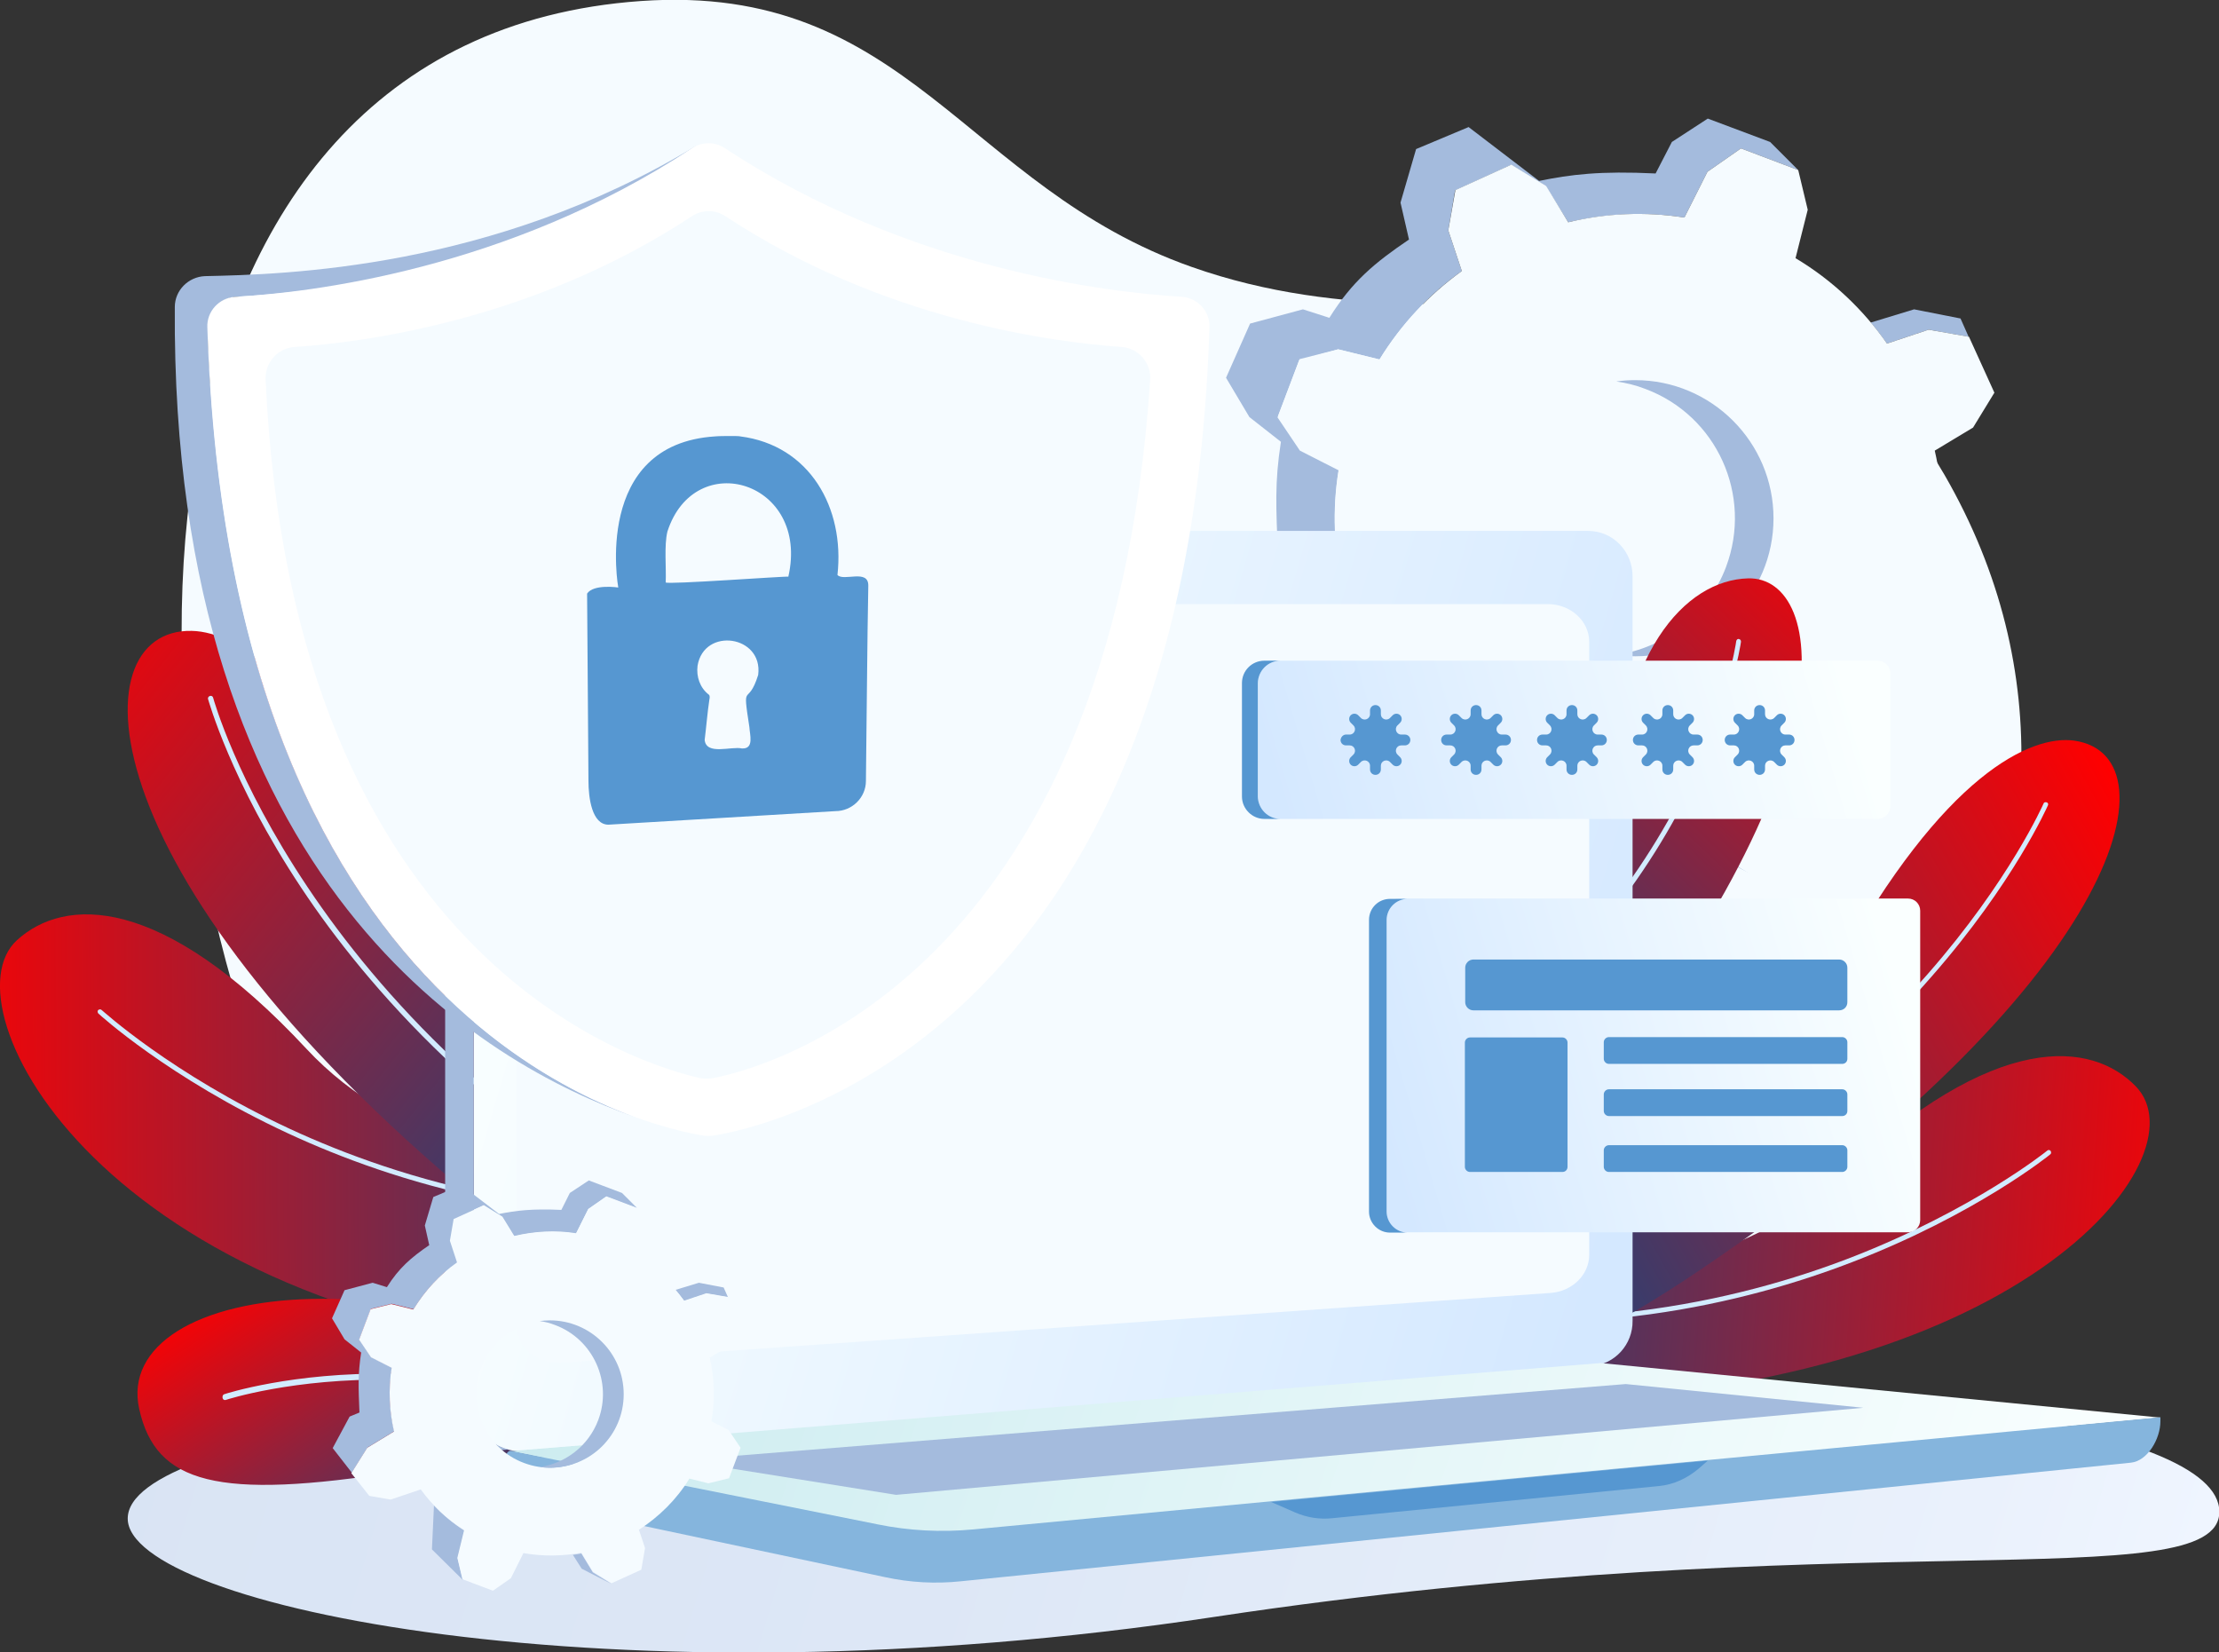 <?xml version="1.0" encoding="utf-8"?>
<!-- Generator: Adobe Illustrator 27.8.1, SVG Export Plug-In . SVG Version: 6.00 Build 0)  -->
<svg version="1.1" id="katman_1" xmlns="http://www.w3.org/2000/svg" xmlns:xlink="http://www.w3.org/1999/xlink" x="0px" y="0px"
	 viewBox="0 0 655 487.7" style="enable-background:new 0 0 655 487.7;" xml:space="preserve">
<rect x="0" y="0" width="655" height="487.7" fill="#333333" stroke="none"/>
<style type="text/css">
	.st0{fill:#F5FBFF;}
	.st1{fill:url(#Background-3_00000181063185316024655860000012911055793547018412_);}
	.st2{fill:#A4BBDD;}
	.st3{fill:url(#Leaf_Part_00000155834528819581263560000015809729797022632084_);}
	.st4{fill:#D2EBFF;}
	.st5{fill:url(#Leaf_Part-4_00000173123582262987185850000002905816440312618170_);}
	.st6{fill:url(#Leaf_Part-7_00000021094448543043347220000015055479890481400766_);}
	.st7{fill:url(#Leaf_Part-10_00000013904333759676599410000009458822704523613323_);}
	.st8{fill:url(#Leaf_Part-13_00000167390835833459702110000008541720610094598545_);}
	.st9{fill:url(#Leaf_Part-16_00000024712072185092510510000004202814920652694150_);}
	.st10{fill:url(#Laptop_Part_00000029024886507517401100000010002471421835296189_);}
	.st11{fill:url(#Laptop_Part-2_00000016788856712543249050000006895453271191251135_);}
	.st12{fill:#85B5DD;}
	.st13{fill:#5697D1;}
	.st14{fill:#FFFFFF;}
	.st15{fill:url(#Board_2_Part_00000169523523139322630700000002664142288101676977_);}
	.st16{fill:url(#Board_1_Part_00000119095539958932437020000009076958202270874809_);}
</style>
<g id="Background">
	<path id="Background-2" class="st0" d="M89.8,345.8C149.4,465.4,299.5,511.6,425.1,449S640.8,256,574,140.2
		c-49-85-132.9-29.9-222.2-61.4c-67.1-23.6-83.9-84-162.6-78.5C32,11.4,30.2,226.1,89.8,345.8z"/>
	
		<linearGradient id="Background-3_00000016060639720149314490000012473497279166619566_" gradientUnits="userSpaceOnUse" x1="-1829.84" y1="-40.871" x2="-1238.25" y2="134.219" gradientTransform="matrix(-1 0 0 -1 -1200.89 490)">
		<stop  offset="0" style="stop-color:#EFF5FF"/>
		<stop  offset="0.11" style="stop-color:#EAF1FC"/>
		<stop  offset="0.58" style="stop-color:#DDE7F6"/>
		<stop  offset="1" style="stop-color:#D9E4F4"/>
	</linearGradient>
	<path id="Background-3" style="fill:url(#Background-3_00000016060639720149314490000012473497279166619566_);" d="M37.7,448.2
		c0,25.6,142.4,56,320.9,29c187.3-28.3,296.5-5.4,296.5-31s-107.1-42-296.5-42S37.7,422.6,37.7,448.2L37.7,448.2z"/>
</g>
<g id="Gear">
	<g id="Gear_Part">
		<path id="Gear_Part-2" class="st2" d="M569.3,97.3l-12.3,4.1c-1.5-2.1-3.1-4.2-4.8-6.2l12.8-3.9l13.7,2.7l2.4,5.4L569.3,97.3
			L569.3,97.3z"/>
		<path id="Gear_Part-3" class="st2" d="M500.1,241.1l6.4,10.5l10.3,6.3l-16.4-8.4l-5-7.7C497,241.7,498.6,241.4,500.1,241.1
			L500.1,241.1z"/>
		<path id="Gear_Part-4" class="st2" d="M435.3,228.5l-3.8,15.3l2.8,11.7l-17.1-16.9l1.1-24.3C423.4,219.7,429.1,224.5,435.3,228.5
			L435.3,228.5z"/>
		<path id="Gear_Part-5" class="st2" d="M369,95.5l15.6-4.2l7.8,2.5c6.7-10.7,13.3-16.2,23.5-23.1l-2.5-10.9L418,44l15.5-6.5
			l20.8,15.9c9.3-1.9,18-3,34.4-2.2l4.8-9.3l10.6-6.9l18.4,6.9l8.3,8.3l-16.9-6.4l-9.9,6.9l-6.8,13.5c-11.6-1.8-23.2-1.2-34.3,1.4
			L456.3,55l-10.3-6.3l-16.5,7.5L427.5,68l4,12c-9.6,6.8-17.9,15.7-24.3,26.1l-12.2-3l-11.4,2.9l-6.4,16.9l6.6,9.8l11.4,5.8
			c-2,11.9-1.4,23.8,1.3,35.2l-14.8,8.9l-8.7,14.1l9.9,12.6l-20.5-26.2l9.4-17.4l5.4-2.2c-0.5-13.9-1-20.8,0.9-33.1l-9.3-7.3
			l-6.9-11.6L369,95.5L369,95.5z"/>
	</g>
	<path id="Gear_Part-6" class="st0" d="M395,103.1l12.2,3c6.4-10.4,14.7-19.2,24.3-26.1l-4-12l2.1-11.9l16.5-7.5l10.3,6.3l6.5,10.7
		c11-2.7,22.7-3.2,34.3-1.4l6.8-13.5l9.9-6.9l16.9,6.4l2.8,11.7L530,76.2c10.9,6.5,20,15.2,27,25.2l12.3-4.1l11.9,2.1l7.5,16.5
		l-6.3,10.3l-11.3,6.8c2.6,11.4,3,23.3,1,35.3l9.6,4.9l6.6,9.8l-6.4,16.9l-11.4,2.9l-10.5-2.5c-7.2,11.6-16.8,21.2-27.9,28.3
		l3.3,10.1l-2.1,11.9l-16.5,7.5l-10.3-6.3l-6.4-10.5c-10.4,2-21.2,2.1-32,0.1l-6.9,13.8l-9.9,6.9l-16.9-6.4l-2.8-11.7l3.8-15.3
		c-9.5-6.1-17.5-13.7-24-22.5l-16.7,5.5l-11.9-2.1l-9.9-12.6l8.7-14.1l14.8-8.9c-2.7-11.3-3.2-23.3-1.3-35.2l-11.4-5.8l-6.6-9.8
		l6.4-16.9L395,103.1L395,103.1z M468.3,191.1c21.1,7.9,44.6-2.7,52.5-23.8s-2.7-44.6-23.8-52.5c-21.1-7.9-44.6,2.7-52.5,23.8
		C436.6,159.7,447.3,183.2,468.3,191.1L468.3,191.1z"/>
	<path id="Gear_Part-7" class="st2" d="M482.7,193.7c-1.9,0-3.8-0.2-5.6-0.4c14.2-2.1,27-11.6,32.4-26c7.9-21.1-2.7-44.6-23.8-52.5
		c-2.8-1.1-5.7-1.8-8.6-2.2c1.9-0.3,3.7-0.4,5.6-0.4c22.5,0,40.8,18.3,40.8,40.8S505.2,193.7,482.7,193.7L482.7,193.7z"/>
</g>
<g id="Leaf">
	<g id="Leaf-2">
		
			<linearGradient id="Leaf_Part_00000134951884170447218050000001998817744753881480_" gradientUnits="userSpaceOnUse" x1="-2024.376" y1="49.796" x2="-1752.058" y2="49.796" gradientTransform="matrix(-1 4.886881e-03 -3.665161e-03 -0.75 -1774.49 382.104)">
			<stop  offset="3.000000e-02" style="stop-color:#004D8A"/>
			<stop  offset="1" style="stop-color:#FF0000"/>
		</linearGradient>
		<path id="Leaf_Part" style="fill:url(#Leaf_Part_00000134951884170447218050000001998817744753881480_);" d="M259.4,342.9
			c0,0-115.2,24.4-168.9-33.3c-43-46.2-71.6-44.8-85.5-32.1c-21.6,19.6,25.1,110.7,171,122.3C321.9,411.5,259.4,342.9,259.4,342.9z"
			/>
		<g id="Leaf_Part-2">
			<path id="Leaf_Part-3" class="st4" d="M224.2,357.6c3.1-0.3,6.1-0.7,9.3-1.2c0.4-0.1,0.6-0.4,0.6-0.8s-0.4-0.6-0.8-0.6
				c-63.4,9.2-115.3-6.8-147.7-21.8c-35.1-16.3-55.4-35-55.6-35.1c-0.3-0.3-0.7-0.2-1,0c-0.3,0.3-0.2,0.7,0,1
				c0.2,0.2,20.7,19,56,35.4C116,348.9,164.7,364.1,224.2,357.6L224.2,357.6z"/>
		</g>
	</g>
	<g id="Leaf-3">
		
			<linearGradient id="Leaf_Part-4_00000114783044023116321710000017211470129375746961_" gradientUnits="userSpaceOnUse" x1="-1807.296" y1="1907.627" x2="-1518.016" y2="1907.627" gradientTransform="matrix(-0.78 -0.626 0.451 -0.562 -2045.144 307.511)">
			<stop  offset="3.000000e-02" style="stop-color:#004D8A"/>
			<stop  offset="0.99" style="stop-color:#FF0000"/>
		</linearGradient>
		<path id="Leaf_Part-4" style="fill:url(#Leaf_Part-4_00000114783044023116321710000017211470129375746961_);" d="M241,385.1
			c0,0-95.8-52-121.9-121.4c-23.1-61.4-48.5-77.2-62.5-77.5c-34-0.8-32,74.3,89.6,172.7S241,385.1,241,385.1L241,385.1z"/>
		<g id="Leaf_Part-5">
			<path id="Leaf_Part-6" class="st4" d="M206.4,366c0.2,0,0.3-0.2,0.4-0.3c0.2-0.3,0.1-0.8-0.3-1C89.3,301.4,63.2,206.9,62.9,205.9
				c-0.1-0.4-0.5-0.6-0.9-0.5c-0.4,0.1-0.7,0.5-0.6,0.9c0.1,0.2,6.6,24.2,27.5,55.7c19.3,29.1,55.3,70.7,116.8,103.9
				C206,366,206.2,366,206.4,366L206.4,366z"/>
		</g>
	</g>
	<g id="Leaf-4">
		
			<linearGradient id="Leaf_Part-7_00000104669261867293313540000009377094936030417573_" gradientUnits="userSpaceOnUse" x1="-2300.924" y1="-143.814" x2="-2173.004" y2="-194.644" gradientTransform="matrix(-0.87 -0.493 -0.385 0.678 -1886.456 -572.226)">
			<stop  offset="3.000000e-02" style="stop-color:#004D8A"/>
			<stop  offset="1" style="stop-color:#FF0000"/>
		</linearGradient>
		<path id="Leaf_Part-7" style="fill:url(#Leaf_Part-7_00000104669261867293313540000009377094936030417573_);" d="M194.4,435.9
			c0,0-12.6-11.8-76.4-1.6c-54.1,8.6-72,3.5-76.9-18.4c-8.4-37.6,85.9-52,176.6,8.5C250.4,446.2,194.4,435.9,194.4,435.9
			L194.4,435.9z"/>
		<g id="Leaf_Part-8">
			<path id="Leaf_Part-9" class="st4" d="M223.1,442.1c0.2,0,0.4-0.2,0.4-0.4c0.2-0.4,0.1-1-0.3-1.2C145.1,386,67,411.2,66.2,411.5
				c-0.4,0.1-0.6,0.6-0.5,1.1c0.1,0.5,0.5,0.7,0.9,0.6c0.8-0.3,78.4-25.3,156,28.9C222.8,442.1,222.9,442.2,223.1,442.1L223.1,442.1
				z"/>
		</g>
	</g>
	<g id="Leaf-5">
		
			<linearGradient id="Leaf_Part-10_00000123441750402006138890000000312630451885328790_" gradientUnits="userSpaceOnUse" x1="1584.732" y1="151.25" x2="1858.445" y2="151.25" gradientTransform="matrix(0.998 7.010469e-02 5.257852e-02 -0.748 -1206.993 355.514)">
			<stop  offset="3.000000e-02" style="stop-color:#004D8A"/>
			<stop  offset="1" style="stop-color:#FF0000"/>
		</linearGradient>
		<path id="Leaf_Part-10" style="fill:url(#Leaf_Part-10_00000123441750402006138890000000312630451885328790_);" d="M372.4,369.4
			c0,0,113.4,31.9,170.7-22.2c45.9-43.3,74.4-40,87.4-26.5c20.2,21-34.6,91.1-180.9,93.2S372.4,369.4,372.4,369.4L372.4,369.4z"/>
		<g id="Leaf_Part-11">
			<path id="Leaf_Part-12" class="st4" d="M406.6,386.4c59,10.4,108.6-1.7,140.4-14c36.3-14,58-31.5,58.2-31.7
				c0.3-0.2,0.3-0.7,0.1-1c-0.2-0.3-0.7-0.4-1-0.1c-0.2,0.2-21.8,17.5-57.8,31.5c-33.3,12.9-86.1,25.4-148.7,12.1
				c-0.4,0-0.8,0.2-0.8,0.5s0.2,0.8,0.5,0.8C400.5,385.3,403.5,385.9,406.6,386.4L406.6,386.4z"/>
		</g>
	</g>
	<g id="Leaf-6">
		
			<linearGradient id="Leaf_Part-13_00000165930486062438826410000007354066429103464086_" gradientUnits="userSpaceOnUse" x1="1127.482" y1="-1041.232" x2="1394.317" y2="-1041.232" gradientTransform="matrix(0.874 -0.485 -0.349 -0.629 -945.847 271.75)">
			<stop  offset="3.000000e-02" style="stop-color:#004D8A"/>
			<stop  offset="1" style="stop-color:#FF0000"/>
		</linearGradient>
		<path id="Leaf_Part-13" style="fill:url(#Leaf_Part-13_00000165930486062438826410000007354066429103464086_);" d="M409,376.2
			c0,0,98-26.5,133.5-90.9c31.3-56.9,57.1-68.5,69.8-66.7c31.1,4.5,13.1,72.8-110.6,156.3C400.3,443.4,409,376.2,409,376.2
			L409,376.2z"/>
		<g id="Leaf_Part-14">
			<path id="Leaf_Part-15" class="st4" d="M445.8,372.6c0.2,0.1,0.4,0.1,0.6,0c61.6-23.2,101.3-58.6,123.7-84.3
				c24.4-27.8,34.3-50.4,34.4-50.6c0.2-0.4,0-0.8-0.4-0.9s-0.8,0-0.9,0.4c-0.1,0.2-10,22.7-34.2,50.3
				c-22.4,25.5-61.9,60.7-123.1,83.8c-0.4,0.1-0.5,0.5-0.4,0.9C445.6,372.4,445.7,372.5,445.8,372.6z"/>
		</g>
	</g>
	<g id="Leaf-7">
		
			<linearGradient id="Leaf_Part-16_00000128487407574448314260000006893376356614473346_" gradientUnits="userSpaceOnUse" x1="856.498" y1="-1564.38" x2="1072.74" y2="-1564.38" gradientTransform="matrix(0.69 -0.724 -0.499 -0.476 -960.077 200.588)">
			<stop  offset="3.000000e-02" style="stop-color:#004D8A"/>
			<stop  offset="1" style="stop-color:#FF0000"/>
		</linearGradient>
		<path id="Leaf_Part-16" style="fill:url(#Leaf_Part-16_00000128487407574448314260000006893376356614473346_);" d="M397.4,350.8
			c0,0,77.3-47.4,78.8-108.9c1.2-49.3,21.3-70.7,39.8-71.2c23.1-0.6,32.8,56.3-56.6,162.9C419.2,381.5,397.4,350.8,397.4,350.8z"/>
		<g id="Leaf_Part-17">
			<path id="Leaf_Part-18" class="st4" d="M396.7,335.1c0.2,0,0.3,0,0.5-0.1c54.1-29.5,83-67.5,97.6-94.2
				c15.9-28.9,19.1-51.2,19.1-51.4c0-0.4-0.2-0.7-0.6-0.8c-0.4-0.1-0.7,0.2-0.8,0.6c0,0.2-3.1,22.3-19,51
				c-14.6,26.5-43.2,64.2-97,93.6c-0.3,0.2-0.5,0.6-0.3,1C396.3,334.9,396.5,335,396.7,335.1L396.7,335.1z"/>
		</g>
	</g>
</g>
<g id="Laptop">
	
		<linearGradient id="Laptop_Part_00000064346317892466247540000007491764256146630830_" gradientUnits="userSpaceOnUse" x1="146.202" y1="245.888" x2="482.462" y2="147.198" gradientTransform="matrix(1 0 0 -1 0 490)">
		<stop  offset="0" style="stop-color:#FAFFFF"/>
		<stop  offset="1" style="stop-color:#D4E8FF"/>
	</linearGradient>
	<path id="Laptop_Part" style="fill:url(#Laptop_Part_00000064346317892466247540000007491764256146630830_);" d="M469.9,403.2
		l-315.9,25c-7.6,0.6-14.2-5.6-14.2-13.4V170.1c0-7.4,5.9-13.4,13.1-13.4h315.9c7.3,0,13.1,6,13.1,13.4v219.7
		C482,396.8,476.7,402.6,469.9,403.2L469.9,403.2z"/>
	
		<linearGradient id="Laptop_Part-2_00000109734545584622930120000015161191592106404775_" gradientUnits="userSpaceOnUse" x1="-1814.717" y1="-7.757" x2="-1353.338" y2="148.623" gradientTransform="matrix(-1 0 0 -1 -1200.89 490)">
		<stop  offset="0" style="stop-color:#FAFFFF"/>
		<stop  offset="1" style="stop-color:#CAEBEF"/>
	</linearGradient>
	<path id="Laptop_Part-2" style="fill:url(#Laptop_Part-2_00000109734545584622930120000015161191592106404775_);" d="M637.7,418.4
		l-353.9,33.5c-7.1,0.7-14.3,0.3-21.4-1.1l-111.9-22.5l322-26L637.7,418.4z"/>
	<path id="Laptop_Part-3" class="st2" d="M139.8,414.8V170.1c0-7.4,6-13.4,13.4-13.4h-8.4c-7.4,0-13.4,6-13.4,13.4v244.7
		c0,7.8,6.6,14,14.4,13.4l4.4-0.4C144.3,426.5,139.8,421.3,139.8,414.8L139.8,414.8z"/>
	<path id="Laptop_Part-4" class="st12" d="M150.6,428.2L150.6,428.2c-2.7,0.4-3.5,12,5.1,14.9l105.6,22.4c7.4,1.6,14.9,2,22.4,1.2
		l345.3-35c4.9-0.5,8.7-7,8.7-12.2v-1.2l-350.4,33.1c-9.5,0.9-19,0.4-28.3-1.5L150.6,428.2L150.6,428.2z"/>
	<path class="st0" d="M457.8,381.6l-292.2,20.6c-7.1,0.5-13.1-4.6-13.1-11V189.4c0-6.1,5.4-11.1,12.2-11.1h292.2
		c6.7,0,12.2,5,12.2,11.1v181.1C469,376.3,464.1,381.1,457.8,381.6L457.8,381.6z"/>
	<polygon id="Laptop_Part-5" class="st2" points="479.9,408.5 550,415.5 264.5,441.2 200.7,431 	"/>
	<path id="Laptop_Part-6" class="st13" d="M504.1,431.1l-2.5,2.2c-3.5,3-7.6,4.9-11.9,5.3l-96.5,9.5c-3.7,0.4-7.4-0.2-10.9-1.7
		l-7.1-3.1L504.1,431.1L504.1,431.1z"/>
</g>
<g id="Shield">
	<path id="Shield_Part" class="st2" d="M51.6,90.6c0-4.9,4-8.9,8.9-9.1c23.3-0.5,84.8-2,144.7-38.3l0.2-0.1
		C150,81.5,92.3,86.1,69.8,87.6c-4.9,0.3-8.6,4.5-8.5,9.4c5.3,167.5,86,217.9,125.9,232.6C143.6,314.3,50.4,261.7,51.6,90.6z"/>
	<path id="Shield_Part-2" class="st14" d="M213.9,43.7c54.5,35.9,113.4,42.6,134.9,43.9c4.7,0.3,8.4,4.3,8.2,9
		c-6.6,211-132.5,236.4-146.6,238.6c-0.9,0.1-1.7,0.1-2.6,0c-14.1-2.2-140-27.6-146.6-238.6c-0.2-4.7,3.5-8.7,8.2-9
		c21.5-1.2,80.4-7.9,134.9-43.9C207.3,41.8,211,41.8,213.9,43.7L213.9,43.7z"/>
	<path id="Shield_Part-3" class="st0" d="M214.1,63.8C260.8,94.6,311,101,331,102.4c5,0.3,8.9,4.7,8.5,9.8
		c-11.7,176.4-113.8,203.1-129,206c-1.2,0.2-2.5,0.2-3.8,0c-15.4-3.4-120.4-32.5-128.3-206.2c-0.2-5,3.6-9.3,8.6-9.6
		c19.9-1.3,70.3-7.7,117.1-38.5C207.2,61.8,211.1,61.8,214.1,63.8L214.1,63.8z"/>
</g>
<g id="Board_2">
	
		<linearGradient id="Board_2_Part_00000077292727358527881990000001607871560246894773_" gradientUnits="userSpaceOnUse" x1="-1761.922" y1="196.912" x2="-1609.773" y2="152.252" gradientTransform="matrix(-1 0 0 -1 -1200.89 490)">
		<stop  offset="0" style="stop-color:#FAFFFF"/>
		<stop  offset="1" style="stop-color:#D4E8FF"/>
	</linearGradient>
	<path id="Board_2_Part" style="fill:url(#Board_2_Part_00000077292727358527881990000001607871560246894773_);" d="M563.2,363.7
		H412.9c-2,0-3.6-1.6-3.6-3.6v-91.3c0-2,1.6-3.6,3.6-3.6h150.3c2,0,3.6,1.6,3.6,3.6v91.3C566.8,362.1,565.2,363.7,563.2,363.7z"/>
	<path id="Board_2_Part-2" class="st13" d="M410.3,265.3h5.2c-3.4,0-6.2,2.8-6.2,6.2v86.1c0,3.4,2.8,6.2,6.2,6.2h-5.2
		c-3.4,0-6.2-2.8-6.2-6.2v-86.1C404.1,268,406.9,265.3,410.3,265.3z"/>
	<path id="Board_2_Part-3" class="st13" d="M542.9,298.2h-108c-1.3,0-2.4-1.1-2.4-2.4v-10.2c0-1.3,1.1-2.4,2.4-2.4h108
		c1.3,0,2.4,1.1,2.4,2.4v10.2C545.3,297.2,544.2,298.2,542.9,298.2z"/>
	<path id="Board_2_Part-4" class="st13" d="M543.8,314h-68.9c-0.8,0-1.5-0.7-1.5-1.5v-4.9c0-0.8,0.7-1.5,1.5-1.5h68.9
		c0.8,0,1.5,0.7,1.5,1.5v4.9C545.3,313.4,544.6,314,543.8,314z"/>
	<path id="Board_2_Part-5" class="st13" d="M543.8,329.4h-68.9c-0.8,0-1.5-0.7-1.5-1.5V323c0-0.8,0.7-1.5,1.5-1.5h68.9
		c0.8,0,1.5,0.7,1.5,1.5v4.9C545.3,328.8,544.6,329.4,543.8,329.4z"/>
	<path id="Board_2_Part-6" class="st13" d="M543.8,345.9h-68.9c-0.8,0-1.5-0.7-1.5-1.5v-4.9c0-0.8,0.7-1.5,1.5-1.5h68.9
		c0.8,0,1.5,0.7,1.5,1.5v4.9C545.3,345.2,544.6,345.9,543.8,345.9z"/>
	<path id="Board_2_Part-7" class="st13" d="M461.2,345.9h-27.3c-0.8,0-1.5-0.7-1.5-1.5v-36.7c0-0.8,0.7-1.5,1.5-1.5h27.3
		c0.8,0,1.5,0.7,1.5,1.5v36.7C462.7,345.2,462.1,345.9,461.2,345.9z"/>
</g>
<g id="Board_1">
	
		<linearGradient id="Board_1_Part_00000180337162229087764390000007203130132759076511_" gradientUnits="userSpaceOnUse" x1="-1744.039" y1="294.703" x2="-1580.429" y2="246.683" gradientTransform="matrix(-1 0 0 -1 -1200.9 490)">
		<stop  offset="0" style="stop-color:#FAFFFF"/>
		<stop  offset="1" style="stop-color:#D4E8FF"/>
	</linearGradient>
	<path id="Board_1_Part" style="fill:url(#Board_1_Part_00000180337162229087764390000007203130132759076511_);" d="M554.2,241.7
		h-179c-2.1,0-3.8-1.7-3.8-3.8v-39.1c0-2.1,1.7-3.8,3.8-3.8h179c2.1,0,3.8,1.7,3.8,3.8v39.1C558,240,556.3,241.7,554.2,241.7z"/>
	<path id="Board_1_Part-2" class="st13" d="M373.2,195h4.7c-3.6,0-6.6,3-6.6,6.6v33.5c0,3.6,3,6.6,6.6,6.6h-4.7
		c-3.6,0-6.6-3-6.6-6.6v-33.5C366.6,197.9,369.6,195,373.2,195z"/>
	<path id="Board_1_Part-3" class="st13" d="M510.7,216.8h1.1c1.4,0,2.1-1.7,1.1-2.7l-0.8-0.8c-0.6-0.6-0.6-1.6,0-2.2l0,0
		c0.6-0.6,1.6-0.6,2.2,0l0.8,0.8c1,1,2.7,0.3,2.7-1.1v-1.1c0-0.9,0.7-1.6,1.6-1.6l0,0c0.9,0,1.6,0.7,1.6,1.6v1.1
		c0,1.4,1.7,2.1,2.7,1.1l0.8-0.8c0.6-0.6,1.6-0.6,2.2,0l0,0c0.6,0.6,0.6,1.6,0,2.2l-0.8,0.8c-1,1-0.3,2.7,1.1,2.7h1.1
		c0.9,0,1.6,0.7,1.6,1.6l0,0c0,0.9-0.7,1.6-1.6,1.6H527c-1.4,0-2.1,1.7-1.1,2.7l0.8,0.8c0.6,0.6,0.6,1.6,0,2.2l0,0
		c-0.6,0.6-1.6,0.6-2.2,0l-0.8-0.8c-1-1-2.7-0.3-2.7,1.1v1.1c0,0.9-0.7,1.6-1.6,1.6l0,0c-0.9,0-1.6-0.7-1.6-1.6V226
		c0-1.4-1.7-2.1-2.7-1.1l-0.8,0.8c-0.6,0.6-1.6,0.6-2.2,0l0,0c-0.6-0.6-0.6-1.6,0-2.2l0.8-0.8c1-1,0.3-2.7-1.1-2.7h-1.1
		c-0.9,0-1.6-0.7-1.6-1.6l0,0C509.1,217.5,509.8,216.8,510.7,216.8L510.7,216.8z"/>
	<path id="Board_1_Part-4" class="st13" d="M483.6,216.8h1.1c1.4,0,2.1-1.7,1.1-2.7l-0.8-0.8c-0.6-0.6-0.6-1.6,0-2.2l0,0
		c0.6-0.6,1.6-0.6,2.2,0l0.8,0.8c1,1,2.7,0.3,2.7-1.1v-1.1c0-0.9,0.7-1.6,1.6-1.6l0,0c0.9,0,1.6,0.7,1.6,1.6v1.1
		c0,1.4,1.7,2.1,2.7,1.1l0.8-0.8c0.6-0.6,1.6-0.6,2.2,0l0,0c0.6,0.6,0.6,1.6,0,2.2l-0.8,0.8c-1,1-0.3,2.7,1.1,2.7h1.1
		c0.9,0,1.6,0.7,1.6,1.6l0,0c0,0.9-0.7,1.6-1.6,1.6h-1.1c-1.4,0-2.1,1.7-1.1,2.7l0.8,0.8c0.6,0.6,0.6,1.6,0,2.2l0,0
		c-0.6,0.6-1.6,0.6-2.2,0l-0.8-0.8c-1-1-2.7-0.3-2.7,1.1v1.1c0,0.9-0.7,1.6-1.6,1.6l0,0c-0.9,0-1.6-0.7-1.6-1.6V226
		c0-1.4-1.7-2.1-2.7-1.1l-0.8,0.8c-0.6,0.6-1.6,0.6-2.2,0l0,0c-0.6-0.6-0.6-1.6,0-2.2l0.8-0.8c1-1,0.3-2.7-1.1-2.7h-1.1
		c-0.9,0-1.6-0.7-1.6-1.6l0,0C482,217.5,482.7,216.8,483.6,216.8z"/>
	<path id="Board_1_Part-5" class="st13" d="M455.3,216.8h1.1c1.4,0,2.1-1.7,1.1-2.7l-0.8-0.8c-0.6-0.6-0.6-1.6,0-2.2l0,0
		c0.6-0.6,1.6-0.6,2.2,0l0.8,0.8c1,1,2.7,0.3,2.7-1.1v-1.1c0-0.9,0.7-1.6,1.6-1.6l0,0c0.9,0,1.6,0.7,1.6,1.6v1.1
		c0,1.4,1.7,2.1,2.7,1.1l0.8-0.8c0.6-0.6,1.6-0.6,2.2,0l0,0c0.6,0.6,0.6,1.6,0,2.2l-0.8,0.8c-1,1-0.3,2.7,1.1,2.7h1.1
		c0.9,0,1.6,0.7,1.6,1.6l0,0c0,0.9-0.7,1.6-1.6,1.6h-1.1c-1.4,0-2.1,1.7-1.1,2.7l0.8,0.8c0.6,0.6,0.6,1.6,0,2.2l0,0
		c-0.6,0.6-1.6,0.6-2.2,0l-0.8-0.8c-1-1-2.7-0.3-2.7,1.1v1.1c0,0.9-0.7,1.6-1.6,1.6l0,0c-0.9,0-1.6-0.7-1.6-1.6V226
		c0-1.4-1.7-2.1-2.7-1.1l-0.8,0.8c-0.6,0.6-1.6,0.6-2.2,0l0,0c-0.6-0.6-0.6-1.6,0-2.2l0.8-0.8c1-1,0.3-2.7-1.1-2.7h-1.1
		c-0.9,0-1.6-0.7-1.6-1.6l0,0C453.7,217.5,454.4,216.8,455.3,216.8z"/>
	<path id="Board_1_Part-6" class="st13" d="M427,216.8h1.1c1.4,0,2.1-1.7,1.1-2.7l-0.8-0.8c-0.6-0.6-0.6-1.6,0-2.2l0,0
		c0.6-0.6,1.6-0.6,2.2,0l0.8,0.8c1,1,2.7,0.3,2.7-1.1v-1.1c0-0.9,0.7-1.6,1.6-1.6l0,0c0.9,0,1.6,0.7,1.6,1.6v1.1
		c0,1.4,1.7,2.1,2.7,1.1l0.8-0.8c0.6-0.6,1.6-0.6,2.2,0l0,0c0.6,0.6,0.6,1.6,0,2.2l-0.8,0.8c-1,1-0.3,2.7,1.1,2.7h1.1
		c0.9,0,1.6,0.7,1.6,1.6l0,0c0,0.9-0.7,1.6-1.6,1.6h-1.1c-1.4,0-2.1,1.7-1.1,2.7l0.8,0.8c0.6,0.6,0.6,1.6,0,2.2l0,0
		c-0.6,0.6-1.6,0.6-2.2,0l-0.8-0.8c-1-1-2.7-0.3-2.7,1.1v1.1c0,0.9-0.7,1.6-1.6,1.6l0,0c-0.9,0-1.6-0.7-1.6-1.6V226
		c0-1.4-1.7-2.1-2.7-1.1l-0.8,0.8c-0.6,0.6-1.6,0.6-2.2,0l0,0c-0.6-0.6-0.6-1.6,0-2.2l0.8-0.8c1-1,0.3-2.7-1.1-2.7H427
		c-0.9,0-1.6-0.7-1.6-1.6l0,0C425.4,217.5,426.1,216.8,427,216.8z"/>
	<path id="Board_1_Part-7" class="st13" d="M397.3,216.8h1.1c1.4,0,2.1-1.7,1.1-2.7l-0.8-0.8c-0.6-0.6-0.6-1.6,0-2.2l0,0
		c0.6-0.6,1.6-0.6,2.2,0l0.8,0.8c1,1,2.7,0.3,2.7-1.1v-1.1c0-0.9,0.7-1.6,1.6-1.6l0,0c0.9,0,1.6,0.7,1.6,1.6v1.1
		c0,1.4,1.7,2.1,2.7,1.1l0.8-0.8c0.6-0.6,1.6-0.6,2.2,0l0,0c0.6,0.6,0.6,1.6,0,2.2l-0.8,0.8c-1,1-0.3,2.7,1.1,2.7h1.1
		c0.9,0,1.6,0.7,1.6,1.6l0,0c0,0.9-0.7,1.6-1.6,1.6h-1.1c-1.4,0-2.1,1.7-1.1,2.7l0.8,0.8c0.6,0.6,0.6,1.6,0,2.2l0,0
		c-0.6,0.6-1.6,0.6-2.2,0l-0.8-0.8c-1-1-2.7-0.3-2.7,1.1v1.1c0,0.9-0.7,1.6-1.6,1.6l0,0c-0.9,0-1.6-0.7-1.6-1.6V226
		c0-1.4-1.7-2.1-2.7-1.1l-0.8,0.8c-0.6,0.6-1.6,0.6-2.2,0l0,0c-0.6-0.6-0.6-1.6,0-2.2l0.8-0.8c1-1,0.3-2.7-1.1-2.7h-1.1
		c-0.9,0-1.6-0.7-1.6-1.6l0,0C395.8,217.5,396.5,216.8,397.3,216.8z"/>
</g>
<g id="Gear-2">
	<g id="Gear_Part-8">
		<path id="Gear_Part-9" class="st2" d="M208.6,381.8l-6.6,2.2c-0.8-1.1-1.7-2.2-2.6-3.3l6.9-2.1l7.3,1.4l1.3,2.9L208.6,381.8
			L208.6,381.8z"/>
		<path id="Gear_Part-10" class="st2" d="M171.6,458.5l3.4,5.6l5.5,3.4l-8.8-4.5l-2.6-4.1C170,458.8,170.8,458.7,171.6,458.5
			L171.6,458.5z"/>
		<path id="Gear_Part-11" class="st2" d="M137.1,451.8l-2,8.2l1.5,6.3l-9.1-9l0.6-13C130.7,447.1,133.7,449.6,137.1,451.8
			L137.1,451.8z"/>
		<path id="Gear_Part-12" class="st2" d="M101.7,380.8l8.3-2.2l4.2,1.3c3.6-5.7,7.1-8.7,12.5-12.4l-1.3-5.8l2.5-8.4l8.3-3.5
			l11.1,8.5c5-1,9.6-1.6,18.4-1.2l2.5-5l5.6-3.7l9.8,3.7l4.4,4.4l-9-3.4l-5.3,3.7l-3.6,7.2c-6.2-1-12.4-0.6-18.3,0.8l-3.5-5.7
			l-5.5-3.4l-8.8,4l-1.1,6.4l2.1,6.4c-5.1,3.7-9.6,8.4-12.9,13.9l-6.5-1.6l-6.1,1.5l-3.4,9l3.5,5.2l6.1,3.1
			c-1,6.4-0.8,12.7,0.7,18.8l-7.9,4.8l-4.7,7.5l5.3,6.7l-10.9-14l5-9.3l2.9-1.2c-0.3-7.4-0.5-11.1,0.5-17.7l-4.9-3.9l-3.7-6.2
			L101.7,380.8L101.7,380.8z"/>
	</g>
	<path id="Gear_Part-13" class="st0" d="M115.5,384.9l6.5,1.6c3.4-5.6,7.8-10.3,12.9-13.9l-2.1-6.4l1.1-6.4l8.8-4l5.5,3.4l3.5,5.7
		c5.9-1.4,12.1-1.7,18.3-0.8l3.6-7.2l5.3-3.7l9,3.4l1.5,6.3l-1.9,7.6c5.8,3.5,10.6,8.1,14.4,13.4l6.6-2.2l6.4,1.1l4,8.8l-3.4,5.5
		l-6,3.6c1.4,6.1,1.6,12.5,0.5,18.8l5.1,2.6l3.5,5.2l-3.4,9l-6.1,1.5l-5.6-1.4c-3.8,6.2-9,11.3-14.9,15.1l1.8,5.4l-1.1,6.4l-8.8,4
		l-5.5-3.4l-3.4-5.6c-5.6,1-11.3,1.1-17.1,0.1l-3.7,7.4l-5.3,3.7l-9-3.4l-1.5-6.3l2-8.2c-5.1-3.2-9.4-7.3-12.8-12l-8.9,3l-6.3-1.1
		l-5.3-6.7l4.7-7.5l7.9-4.8c-1.4-6-1.7-12.4-0.7-18.8l-6.1-3.1l-3.5-5.2l3.4-9L115.5,384.9L115.5,384.9z M154.7,431.8
		c11.2,4.2,23.8-1.5,28-12.7s-1.5-23.8-12.7-28c-11.2-4.2-23.8,1.5-28,12.7S143.4,427.6,154.7,431.8z"/>
	<path id="Gear_Part-14" class="st2" d="M162.3,433.2c-1,0-2-0.1-3-0.2c7.6-1.1,14.4-6.2,17.3-13.9c4.2-11.2-1.5-23.8-12.7-28
		c-1.5-0.6-3.1-1-4.6-1.2c1-0.1,2-0.2,3-0.2c12,0,21.8,9.7,21.8,21.8S174.3,433.2,162.3,433.2L162.3,433.2z"/>
</g>
<path class="st13" d="M256.3,172.9c0.1-5.1-7.3-1.2-9.1-3.2c2.2-19.8-8.2-38.3-28.7-40.9c-0.3-0.2-7.3-0.1-7.4,0c0,0,0,0,0,0
	c-36.3,2.3-28.6,44.6-28.6,44.6s-7.3-1.1-9.2,1.8c0.1,15.1,0.3,40.5,0.4,55.3c0,4.9,1,12.9,5.9,12.9l67-4c4.9,0,9-4,9-8.9
	C255.8,216.1,256,187.6,256.3,172.9L256.3,172.9z M223.8,199.2c-3.1,9.9-4.8,1.2-2.6,15.4c0.1,2.2,1.5,6.5-2.2,6.3
	c-3.2-0.7-10.5,2.1-11-2.5c0.5-4,0.8-8,1.4-12c0.1-0.4,0.2-1.1-0.2-1.4c-2.6-2-3.7-5.3-3.3-8.5C207.8,185,225.3,187.5,223.8,199.2
	L223.8,199.2z M232.7,170.2c-0.6-0.2-35.9,2.4-36.2,1.7c0.2-4.3-0.5-10.8,0.5-15C205.1,131.8,239.1,142.1,232.7,170.2z"/>
</svg>
